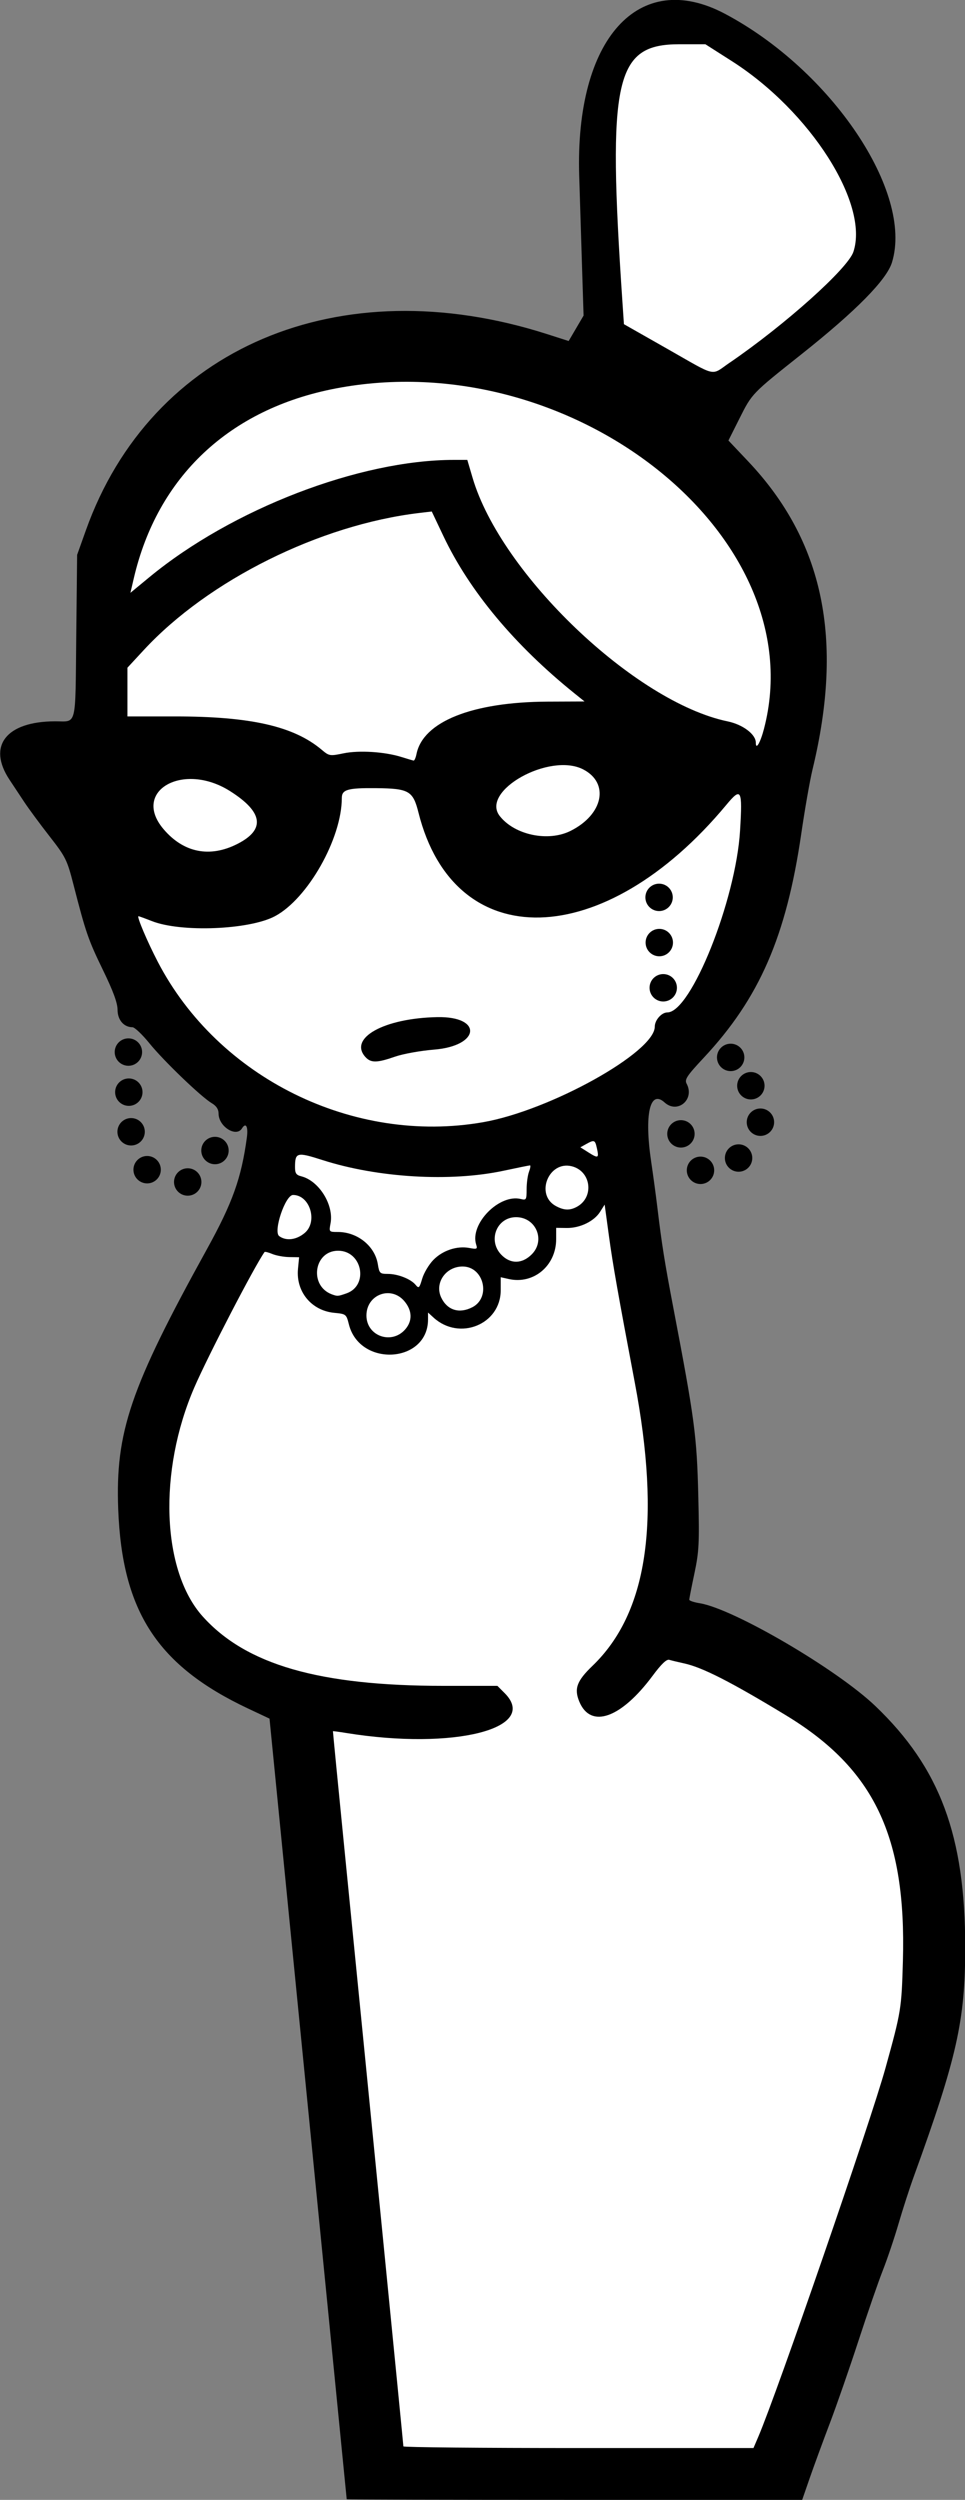 <?xml version="1.0" encoding="UTF-8"?>
<svg width="46.37" height="120" version="1.1" viewBox="0 0 46.37 120" xmlns="http://www.w3.org/2000/svg" xmlns:cc="http://creativecommons.org/ns#" xmlns:dc="http://purl.org/dc/elements/1.1/" xmlns:rdf="http://www.w3.org/1999/02/22-rdf-syntax-ns#">
 <rect x="0" y="0" width="46.37" height="120" fill="#808080" stroke="none"/>
 <path d="m17.769 118.64h19.866l7.337-22.96-1.996-11.28-11.43-6.788-0.299-14.675-1.198-9.284 6.988-11.879 1.448-13.227-4.592-7.038 2.645-4.193 5.69-6.339-3.494-6.289-6.339-3.793-2.895 1.897-1.048 15.623-14.924-1.298-8.335 9.184-0.2 16.272 3.294 7.287 4.941 3.943-4.492 11.38-1.697 9.534 3.494 5.64 3.943 1.298z" fill="#fff"/>
 <g transform="translate(-144.36 -47.522)">
  <path d="m161.02 167.49c-5.9e-4 -0.016-0.368-3.733-0.817-8.259-0.449-4.526-1.283-12.95-1.854-18.72l-1.038-10.491-1.031-0.485c-4.35-2.049-6.052-4.656-6.239-9.557-0.141-3.72 0.577-5.825 4.261-12.49 1.232-2.229 1.653-3.402 1.92-5.358 0.072-0.526-0.045-0.749-0.234-0.444-0.277 0.449-1.125-0.087-1.125-0.711 0-0.206-0.105-0.366-0.327-0.497-0.511-0.302-2.304-2.023-2.996-2.876-0.344-0.424-0.711-0.771-0.815-0.771-0.415 0-0.716-0.351-0.716-0.835 0-0.329-0.208-0.896-0.705-1.917-0.705-1.45-0.821-1.787-1.419-4.115-0.3-1.166-0.371-1.309-1.14-2.293-0.451-0.577-1.002-1.323-1.224-1.658-0.222-0.334-0.539-0.814-0.706-1.065-1.073-1.621-0.159-2.793 2.184-2.801 1.072-0.004 0.977 0.374 1.025-4.066l0.042-3.925 0.423-1.184c3.131-8.763 12.173-12.605 22.156-9.413l1.04 0.333 0.717-1.221-0.069-2.191c-0.038-1.205-0.101-3.239-0.141-4.52-0.204-6.574 2.856-9.973 7.003-7.776 5.121 2.712 9.057 8.563 8.027 11.931-0.257 0.84-1.728 2.332-4.356 4.416-2.386 1.893-2.367 1.873-2.973 3.079l-0.531 1.057 0.945 0.998c3.626 3.831 4.611 8.536 3.096 14.793-0.126 0.521-0.369 1.906-0.54 3.079-0.721 4.94-2.011 7.9-4.69 10.763-0.815 0.872-0.927 1.041-0.819 1.243 0.403 0.753-0.437 1.464-1.061 0.898-0.705-0.638-0.98 0.579-0.643 2.844 0.097 0.651 0.23 1.637 0.297 2.191 0.216 1.799 0.349 2.629 0.774 4.855 1.02 5.337 1.123 6.11 1.193 8.999 0.056 2.282 0.036 2.667-0.186 3.719-0.137 0.645-0.248 1.213-0.248 1.262s0.226 0.126 0.503 0.17c1.621 0.261 6.591 3.167 8.441 4.936 3.103 2.966 4.316 6.221 4.316 11.581 4e-5 3.526-0.398 5.298-2.474 11.012-0.201 0.554-0.529 1.566-0.728 2.25-0.199 0.684-0.541 1.696-0.759 2.25-0.218 0.554-0.743 2.072-1.168 3.374s-1.045 3.087-1.379 3.966-0.769 2.065-0.967 2.635l-0.359 1.036h-10.942c-6.018 0-10.942-0.013-10.943-0.03zm19.78-3.003c0.899-2.098 5.4-15.133 6.107-17.688 0.756-2.729 0.774-2.84 0.839-5.149 0.169-5.975-1.377-9.217-5.624-11.792-2.632-1.596-4.003-2.295-4.88-2.487-0.293-0.064-0.618-0.142-0.722-0.174-0.13-0.039-0.383 0.203-0.802 0.768-1.516 2.039-2.971 2.554-3.519 1.244-0.261-0.624-0.124-0.998 0.629-1.721 2.646-2.54 3.3-6.917 2.034-13.604-0.81-4.279-1.056-5.671-1.24-7.022l-0.207-1.517-0.222 0.351c-0.287 0.453-0.969 0.782-1.605 0.772l-0.503-7e-3 -2.3e-4 0.544c-4.8e-4 1.274-1.082 2.182-2.279 1.913l-0.385-0.086v0.623c0 1.641-1.982 2.449-3.227 1.315l-0.266-0.243v0.33c0 2.106-3.281 2.311-3.803 0.238-0.123-0.488-0.137-0.5-0.702-0.554-1.095-0.105-1.848-1.015-1.744-2.107l0.054-0.562-0.472-7e-3c-0.26-4e-3 -0.626-0.07-0.814-0.148-0.188-0.078-0.356-0.121-0.374-0.096-0.484 0.68-2.717 4.983-3.374 6.499-1.744 4.027-1.569 8.803 0.402 10.996 2.084 2.318 5.605 3.331 11.571 3.331h2.589l0.346 0.346c1.702 1.702-2.436 2.749-7.587 1.92-0.358-0.058-0.656-0.098-0.661-0.09-5e-3 8e-3 0.245 2.572 0.556 5.698 1.066 10.714 2.829 28.553 2.829 28.633 0 0.044 3.785 0.08 8.411 0.08h8.411zm-16.967-53.153c0.353-0.406 0.338-0.9-0.04-1.35-0.645-0.766-1.825-0.323-1.825 0.685 0 0.987 1.21 1.418 1.865 0.665zm3.223-1.061c0.91-0.47 0.554-1.956-0.468-1.956-0.811 0-1.358 0.796-1.026 1.492 0.29 0.608 0.867 0.787 1.494 0.463zm-6.049-0.666c1.086-0.379 0.76-2.047-0.4-2.047-1.168 0-1.407 1.689-0.296 2.095 0.264 0.096 0.288 0.095 0.696-0.048zm4.176-1.604c0.443-0.457 1.135-0.688 1.728-0.576 0.368 0.069 0.399 0.054 0.33-0.162-0.316-0.995 1.112-2.448 2.15-2.187 0.256 0.064 0.274 0.034 0.274-0.469 0-0.296 0.052-0.675 0.115-0.842 0.064-0.167 0.085-0.304 0.048-0.304s-0.608 0.116-1.27 0.257c-2.555 0.546-6.038 0.341-8.703-0.513-1.227-0.393-1.315-0.371-1.319 0.332-1e-3 0.3 0.056 0.387 0.297 0.447 0.855 0.214 1.577 1.372 1.41 2.261-0.077 0.41-0.075 0.413 0.354 0.413 0.941 0 1.78 0.677 1.919 1.548 0.07 0.435 0.1 0.464 0.477 0.464 0.485 0 1.102 0.242 1.336 0.524 0.156 0.188 0.183 0.163 0.318-0.294 0.081-0.275 0.322-0.679 0.536-0.9zm4.728-0.269c0.673-0.673 0.204-1.785-0.753-1.785-0.928 0-1.37 1.114-0.714 1.799 0.439 0.458 1 0.453 1.467-0.014zm-10.911-1.026c0.645-0.542 0.252-1.825-0.558-1.825-0.373 0-0.964 1.758-0.665 1.976 0.333 0.244 0.826 0.183 1.223-0.151zm13.071-1.252c0.853-0.454 0.701-1.715-0.235-1.95-1.112-0.279-1.771 1.362-0.767 1.908 0.386 0.209 0.665 0.221 1.002 0.042zm0.971-2.814c-0.089-0.407-0.123-0.42-0.517-0.201l-0.278 0.154 0.394 0.249c0.467 0.295 0.507 0.275 0.402-0.202zm-5.473-1.251c3.219-0.561 8.254-3.36 8.254-4.587 0-0.315 0.326-0.683 0.604-0.683 1.137 0 3.291-5.379 3.494-8.725 0.121-1.99 0.06-2.104-0.662-1.236-5.869 7.053-13.069 7.233-14.79 0.37-0.263-1.047-0.457-1.159-2.041-1.175-1.359-0.014-1.643 0.068-1.643 0.472 0 1.945-1.638 4.838-3.213 5.675-1.235 0.656-4.512 0.786-5.912 0.235-0.326-0.128-0.617-0.234-0.646-0.234-0.093 0 0.421 1.213 0.927 2.186 2.901 5.579 9.409 8.786 15.628 7.702zm-5.649-3.128c-0.825-0.912 0.893-1.866 3.45-1.917 2.201-0.043 2.06 1.383-0.154 1.56-0.646 0.052-1.49 0.204-1.874 0.338-0.868 0.303-1.161 0.306-1.422 0.018zm-6.156-10.229c1.36-0.689 1.244-1.529-0.35-2.537-2.255-1.426-4.748-6e-3 -3.198 1.823 0.96 1.133 2.222 1.387 3.548 0.714zm16.011-0.627c1.57-0.782 1.883-2.293 0.611-2.951-1.614-0.835-4.96 1.033-4.011 2.239 0.717 0.911 2.325 1.248 3.401 0.712zm-7.402-3.689c0.313-1.556 2.675-2.499 6.299-2.516l1.776-0.008-0.474-0.381c-2.889-2.323-5.056-4.92-6.31-7.564l-0.557-1.174-0.592 0.07c-4.784 0.566-10.143 3.229-13.248 6.583l-0.783 0.845v2.339h2.294c3.627 0 5.698 0.471 7.04 1.6 0.359 0.302 0.393 0.308 1.047 0.172 0.749-0.155 1.982-0.077 2.79 0.177 0.278 0.087 0.538 0.164 0.579 0.171 0.041 0.006 0.103-0.135 0.139-0.314zm16.702-1.228c2.408-9.251-9.274-18.503-20.603-16.317-5.092 0.983-8.544 4.229-9.682 9.106l-0.163 0.7 0.906-0.747c3.97-3.274 10.103-5.634 14.642-5.634h0.64l0.253 0.858c1.361 4.622 7.805 10.77 12.257 11.694 0.729 0.151 1.353 0.621 1.353 1.019 0 0.382 0.219 0.008 0.398-0.68zm-1.647-17.561c2.671-1.829 5.673-4.517 5.939-5.318 0.766-2.306-2.071-6.752-5.841-9.155l-1.271-0.81h-1.256c-3.088 0-3.454 1.651-2.732 12.343l0.074 1.095 2.072 1.176c2.452 1.392 2.078 1.309 3.013 0.668z" stroke-width=".118"/>
  <circle cx="180.44" cy="99.64" r=".658"/>
  <circle cx="179.47" cy="98.28" r=".658"/>
  <circle cx="180.9" cy="101.39" r=".658"/>
  <circle cx="179.85" cy="103.11" r=".658"/>
  <circle cx="178.02" cy="103.7" r=".658"/>
  <circle cx="177.08" cy="101.95" r=".658"/>
  <circle cx="176.23" cy="94.938" r=".658"/>
  <circle cx="176.04" cy="92.768" r=".658"/>
  <circle cx="176.03" cy="90.598" r=".658"/>
  <circle cx="150.53" cy="98.024" r=".658"/>
  <circle cx="150.55" cy="99.948" r=".658"/>
  <circle cx="150.66" cy="101.85" r=".658"/>
  <circle cx="151.43" cy="103.67" r=".658"/>
  <circle cx="153.38" cy="104.26" r=".658"/>
  <circle cx="154.69" cy="102.75" r=".658"/>
 </g>
</svg>
